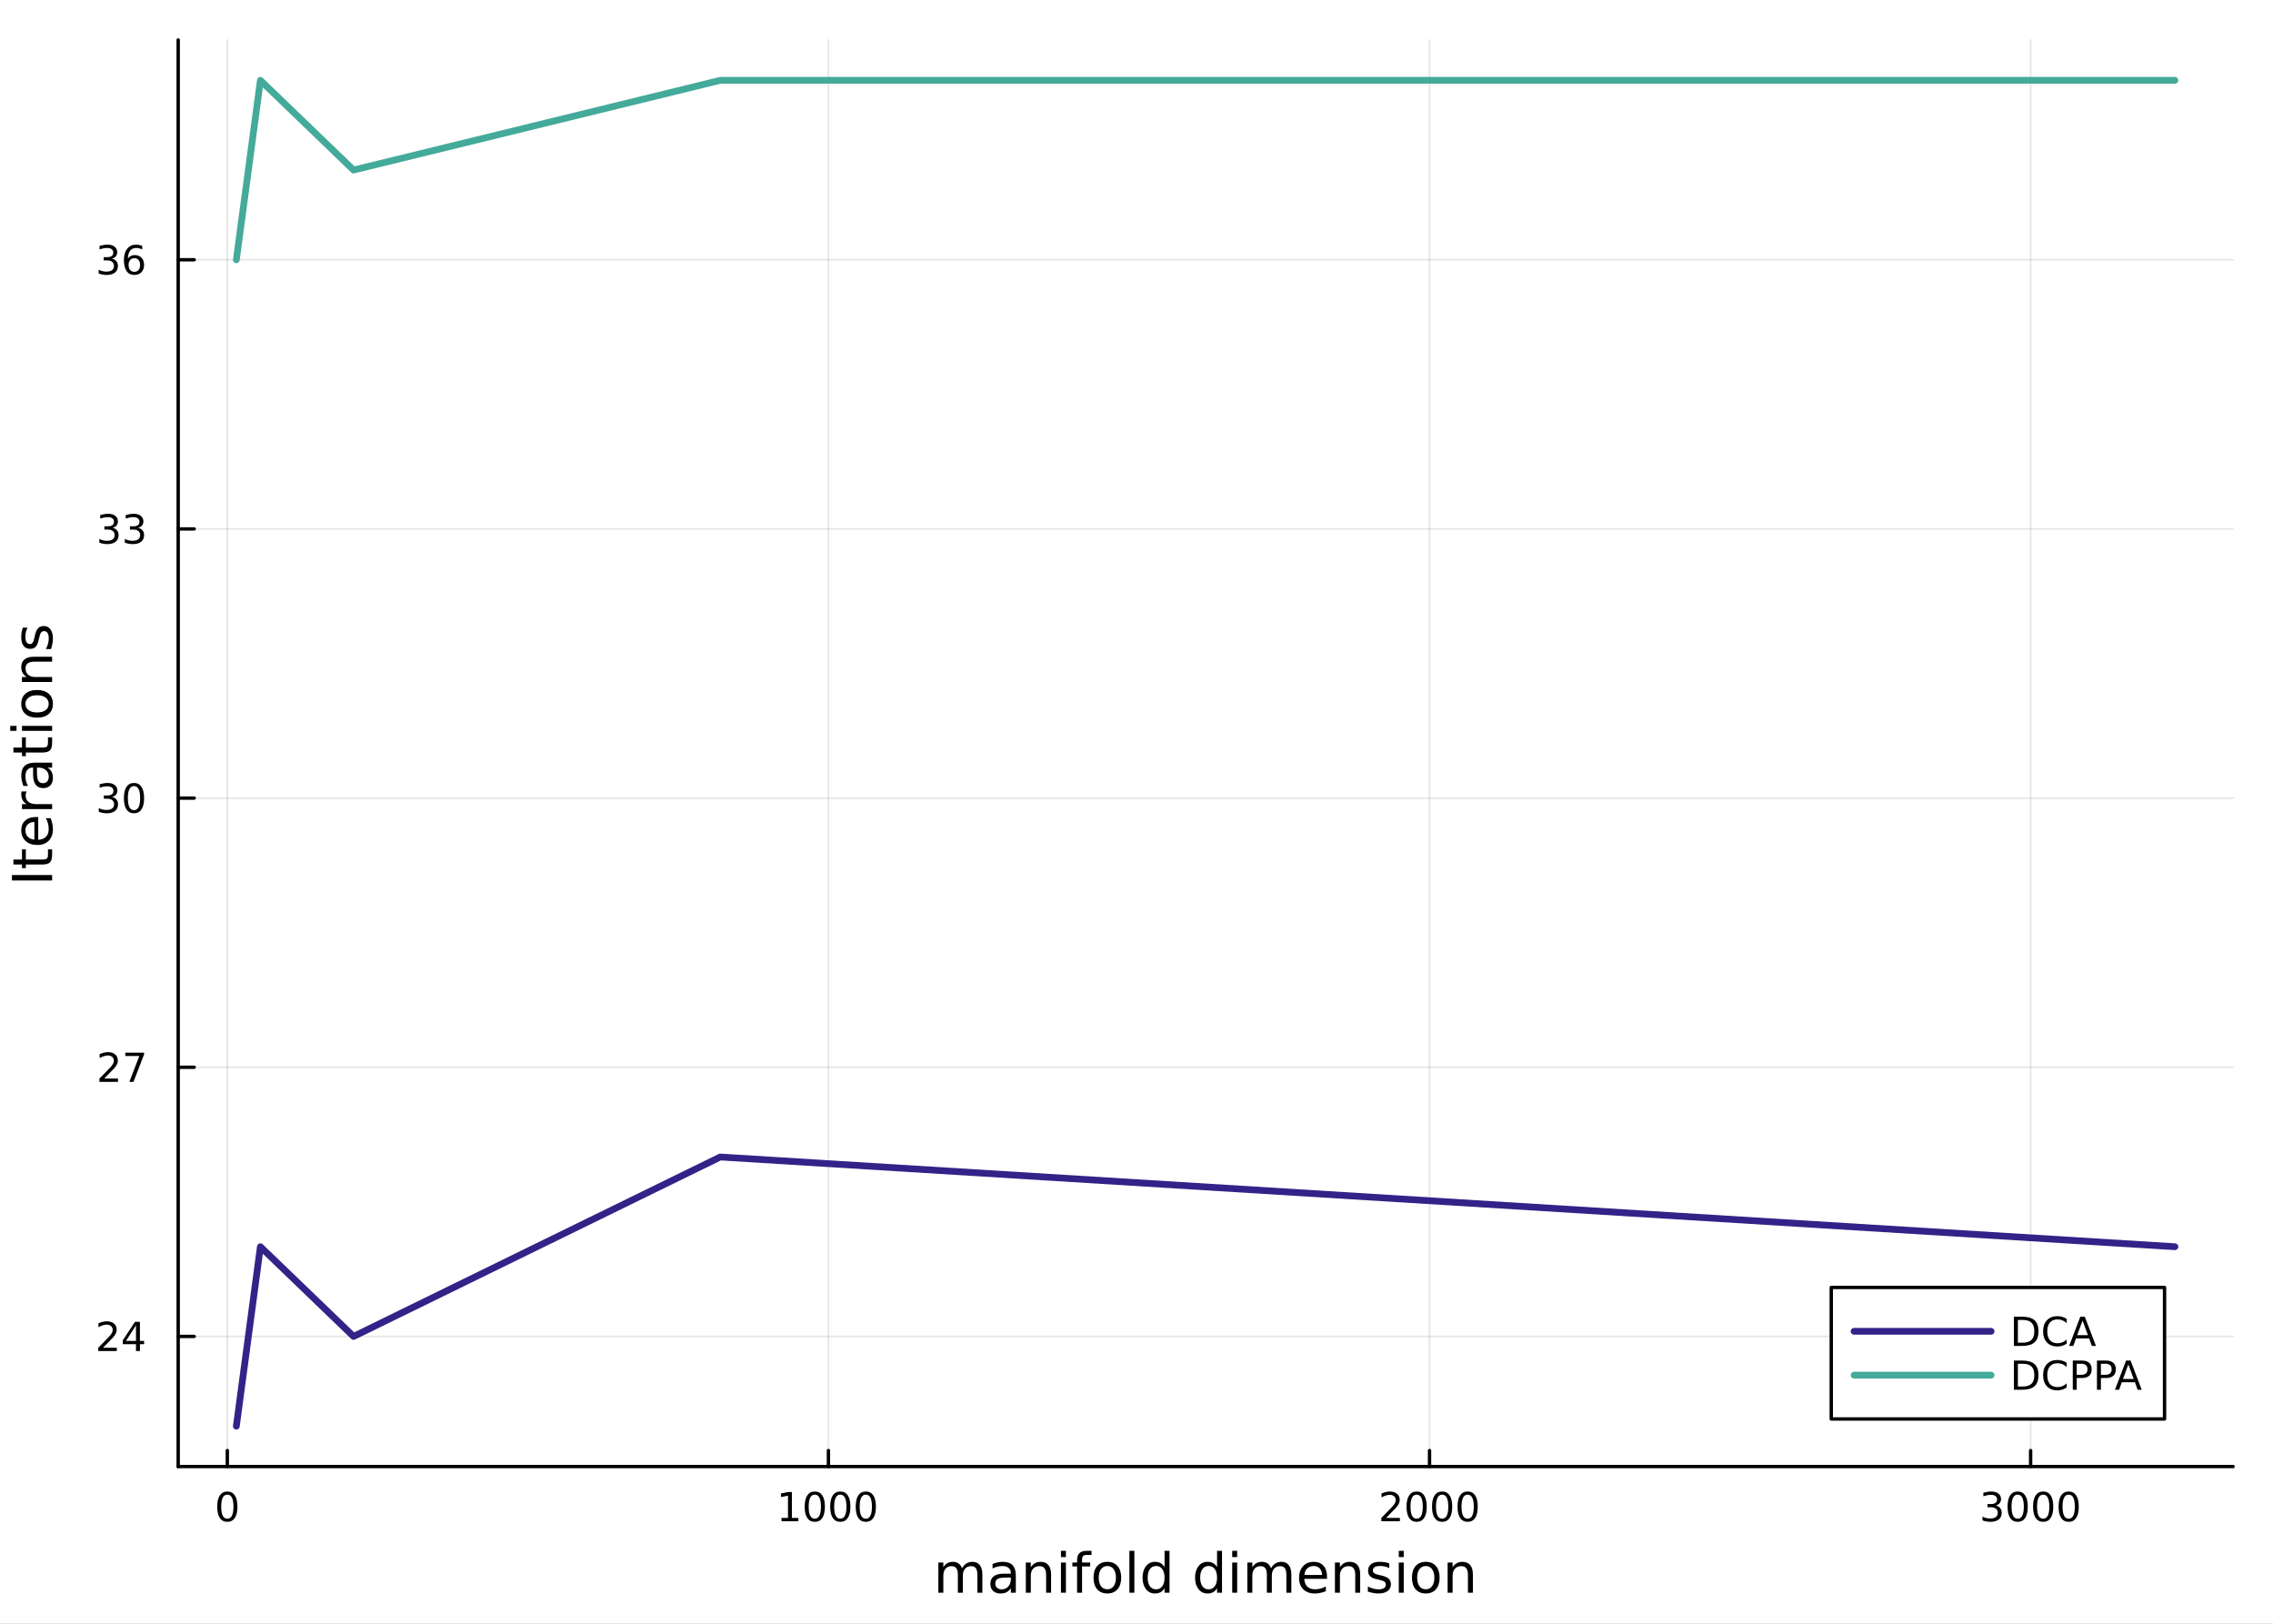 <?xml version="1.0" encoding="utf-8"?>
<svg xmlns="http://www.w3.org/2000/svg" xmlns:xlink="http://www.w3.org/1999/xlink" width="672" height="480" viewBox="0 0 2688 1920">
<rect x="0" y="0" width="2688" height="1920" fill="#808080" stroke="none"/>
<defs>
  <clipPath id="clip060">
    <rect x="0" y="0" width="2688" height="1920"/>
  </clipPath>
</defs>
<path clip-path="url(#clip060)" d="M0 1920 L2688 1920 L2688 0 L0 0  Z" fill="#ffffff" fill-rule="evenodd" fill-opacity="1"/>
<defs>
  <clipPath id="clip061">
    <rect x="537" y="0" width="1883" height="1883"/>
  </clipPath>
</defs>
<path clip-path="url(#clip060)" d="M210.724 1734.12 L2640.76 1734.12 L2640.76 47.244 L210.724 47.244  Z" fill="#ffffff" fill-rule="evenodd" fill-opacity="1"/>
<defs>
  <clipPath id="clip062">
    <rect x="210" y="47" width="2431" height="1688"/>
  </clipPath>
</defs>
<polyline clip-path="url(#clip062)" style="stroke:#000000; stroke-linecap:round; stroke-linejoin:round; stroke-width:2; stroke-opacity:0.1; fill:none" points="268.836,1734.12 268.836,47.244 "/>
<polyline clip-path="url(#clip062)" style="stroke:#000000; stroke-linecap:round; stroke-linejoin:round; stroke-width:2; stroke-opacity:0.1; fill:none" points="979.683,1734.12 979.683,47.244 "/>
<polyline clip-path="url(#clip062)" style="stroke:#000000; stroke-linecap:round; stroke-linejoin:round; stroke-width:2; stroke-opacity:0.1; fill:none" points="1690.53,1734.12 1690.53,47.244 "/>
<polyline clip-path="url(#clip062)" style="stroke:#000000; stroke-linecap:round; stroke-linejoin:round; stroke-width:2; stroke-opacity:0.1; fill:none" points="2401.38,1734.12 2401.38,47.244 "/>
<polyline clip-path="url(#clip060)" style="stroke:#000000; stroke-linecap:round; stroke-linejoin:round; stroke-width:4; stroke-opacity:1; fill:none" points="210.724,1734.12 2640.76,1734.12 "/>
<polyline clip-path="url(#clip060)" style="stroke:#000000; stroke-linecap:round; stroke-linejoin:round; stroke-width:4; stroke-opacity:1; fill:none" points="268.836,1734.12 268.836,1715.22 "/>
<polyline clip-path="url(#clip060)" style="stroke:#000000; stroke-linecap:round; stroke-linejoin:round; stroke-width:4; stroke-opacity:1; fill:none" points="979.683,1734.12 979.683,1715.22 "/>
<polyline clip-path="url(#clip060)" style="stroke:#000000; stroke-linecap:round; stroke-linejoin:round; stroke-width:4; stroke-opacity:1; fill:none" points="1690.53,1734.12 1690.53,1715.22 "/>
<polyline clip-path="url(#clip060)" style="stroke:#000000; stroke-linecap:round; stroke-linejoin:round; stroke-width:4; stroke-opacity:1; fill:none" points="2401.38,1734.12 2401.38,1715.22 "/>
<path clip-path="url(#clip060)" d="M268.836 1767.34 Q265.225 1767.34 263.396 1770.9 Q261.59 1774.45 261.59 1781.58 Q261.59 1788.68 263.396 1792.25 Q265.225 1795.79 268.836 1795.79 Q272.47 1795.79 274.276 1792.25 Q276.104 1788.68 276.104 1781.58 Q276.104 1774.45 274.276 1770.9 Q272.47 1767.34 268.836 1767.34 M268.836 1763.64 Q274.646 1763.64 277.701 1768.24 Q280.78 1772.83 280.78 1781.58 Q280.78 1790.3 277.701 1794.91 Q274.646 1799.49 268.836 1799.49 Q263.026 1799.49 259.947 1794.91 Q256.891 1790.3 256.891 1781.58 Q256.891 1772.83 259.947 1768.24 Q263.026 1763.64 268.836 1763.64 Z" fill="#000000" fill-rule="nonzero" fill-opacity="1" /><path clip-path="url(#clip060)" d="M924.209 1794.89 L931.848 1794.89 L931.848 1768.52 L923.538 1770.19 L923.538 1765.93 L931.801 1764.26 L936.477 1764.26 L936.477 1794.89 L944.116 1794.89 L944.116 1798.82 L924.209 1798.82 L924.209 1794.89 Z" fill="#000000" fill-rule="nonzero" fill-opacity="1" /><path clip-path="url(#clip060)" d="M963.561 1767.34 Q959.949 1767.34 958.121 1770.9 Q956.315 1774.45 956.315 1781.58 Q956.315 1788.68 958.121 1792.25 Q959.949 1795.79 963.561 1795.79 Q967.195 1795.79 969 1792.25 Q970.829 1788.68 970.829 1781.58 Q970.829 1774.45 969 1770.9 Q967.195 1767.34 963.561 1767.34 M963.561 1763.64 Q969.371 1763.64 972.426 1768.24 Q975.505 1772.83 975.505 1781.58 Q975.505 1790.3 972.426 1794.91 Q969.371 1799.49 963.561 1799.49 Q957.75 1799.49 954.672 1794.91 Q951.616 1790.3 951.616 1781.58 Q951.616 1772.83 954.672 1768.24 Q957.75 1763.64 963.561 1763.64 Z" fill="#000000" fill-rule="nonzero" fill-opacity="1" /><path clip-path="url(#clip060)" d="M993.722 1767.34 Q990.111 1767.34 988.283 1770.9 Q986.477 1774.45 986.477 1781.58 Q986.477 1788.68 988.283 1792.25 Q990.111 1795.79 993.722 1795.79 Q997.357 1795.79 999.162 1792.25 Q1000.99 1788.68 1000.99 1781.58 Q1000.99 1774.45 999.162 1770.9 Q997.357 1767.34 993.722 1767.34 M993.722 1763.64 Q999.533 1763.64 1002.59 1768.24 Q1005.67 1772.83 1005.67 1781.58 Q1005.67 1790.3 1002.59 1794.91 Q999.533 1799.49 993.722 1799.49 Q987.912 1799.49 984.834 1794.91 Q981.778 1790.3 981.778 1781.58 Q981.778 1772.83 984.834 1768.24 Q987.912 1763.64 993.722 1763.64 Z" fill="#000000" fill-rule="nonzero" fill-opacity="1" /><path clip-path="url(#clip060)" d="M1023.88 1767.34 Q1020.27 1767.34 1018.44 1770.9 Q1016.64 1774.45 1016.64 1781.58 Q1016.64 1788.68 1018.44 1792.25 Q1020.27 1795.79 1023.88 1795.79 Q1027.52 1795.79 1029.32 1792.25 Q1031.15 1788.68 1031.15 1781.58 Q1031.15 1774.45 1029.32 1770.9 Q1027.52 1767.34 1023.88 1767.34 M1023.88 1763.64 Q1029.69 1763.64 1032.75 1768.24 Q1035.83 1772.83 1035.83 1781.58 Q1035.83 1790.3 1032.75 1794.91 Q1029.69 1799.49 1023.88 1799.49 Q1018.07 1799.49 1015 1794.91 Q1011.94 1790.3 1011.94 1781.58 Q1011.94 1772.83 1015 1768.24 Q1018.07 1763.64 1023.88 1763.64 Z" fill="#000000" fill-rule="nonzero" fill-opacity="1" /><path clip-path="url(#clip060)" d="M1639.14 1794.89 L1655.46 1794.89 L1655.46 1798.82 L1633.52 1798.82 L1633.52 1794.89 Q1636.18 1792.13 1640.76 1787.5 Q1645.37 1782.85 1646.55 1781.51 Q1648.79 1778.98 1649.67 1777.25 Q1650.58 1775.49 1650.58 1773.8 Q1650.58 1771.04 1648.63 1769.31 Q1646.71 1767.57 1643.61 1767.57 Q1641.41 1767.57 1638.96 1768.34 Q1636.53 1769.1 1633.75 1770.65 L1633.75 1765.93 Q1636.57 1764.79 1639.03 1764.21 Q1641.48 1763.64 1643.52 1763.64 Q1648.89 1763.64 1652.08 1766.32 Q1655.28 1769.01 1655.28 1773.5 Q1655.28 1775.63 1654.47 1777.55 Q1653.68 1779.45 1651.57 1782.04 Q1650.99 1782.71 1647.89 1785.93 Q1644.79 1789.12 1639.14 1794.89 Z" fill="#000000" fill-rule="nonzero" fill-opacity="1" /><path clip-path="url(#clip060)" d="M1675.28 1767.34 Q1671.66 1767.34 1669.84 1770.9 Q1668.03 1774.45 1668.03 1781.58 Q1668.03 1788.68 1669.84 1792.25 Q1671.66 1795.79 1675.28 1795.79 Q1678.91 1795.79 1680.72 1792.25 Q1682.54 1788.68 1682.54 1781.58 Q1682.54 1774.45 1680.72 1770.9 Q1678.91 1767.34 1675.28 1767.34 M1675.28 1763.64 Q1681.09 1763.64 1684.14 1768.24 Q1687.22 1772.83 1687.22 1781.58 Q1687.22 1790.3 1684.14 1794.91 Q1681.09 1799.49 1675.28 1799.49 Q1669.47 1799.49 1666.39 1794.91 Q1663.33 1790.3 1663.33 1781.58 Q1663.33 1772.83 1666.39 1768.24 Q1669.47 1763.64 1675.28 1763.64 Z" fill="#000000" fill-rule="nonzero" fill-opacity="1" /><path clip-path="url(#clip060)" d="M1705.44 1767.34 Q1701.83 1767.34 1700 1770.9 Q1698.19 1774.45 1698.19 1781.58 Q1698.19 1788.68 1700 1792.25 Q1701.83 1795.79 1705.44 1795.79 Q1709.07 1795.79 1710.88 1792.25 Q1712.71 1788.68 1712.71 1781.58 Q1712.71 1774.45 1710.88 1770.9 Q1709.07 1767.34 1705.44 1767.34 M1705.44 1763.64 Q1711.25 1763.64 1714.3 1768.24 Q1717.38 1772.83 1717.38 1781.58 Q1717.38 1790.3 1714.3 1794.91 Q1711.25 1799.49 1705.44 1799.49 Q1699.63 1799.49 1696.55 1794.91 Q1693.49 1790.3 1693.49 1781.58 Q1693.49 1772.83 1696.55 1768.24 Q1699.63 1763.64 1705.44 1763.64 Z" fill="#000000" fill-rule="nonzero" fill-opacity="1" /><path clip-path="url(#clip060)" d="M1735.6 1767.34 Q1731.99 1767.34 1730.16 1770.9 Q1728.35 1774.45 1728.35 1781.58 Q1728.35 1788.68 1730.16 1792.25 Q1731.99 1795.79 1735.6 1795.79 Q1739.23 1795.79 1741.04 1792.25 Q1742.87 1788.68 1742.87 1781.58 Q1742.87 1774.45 1741.04 1770.9 Q1739.23 1767.34 1735.6 1767.34 M1735.6 1763.64 Q1741.41 1763.64 1744.47 1768.24 Q1747.54 1772.83 1747.54 1781.58 Q1747.54 1790.3 1744.47 1794.91 Q1741.41 1799.49 1735.6 1799.49 Q1729.79 1799.49 1726.71 1794.91 Q1723.66 1790.3 1723.66 1781.58 Q1723.66 1772.83 1726.71 1768.24 Q1729.79 1763.64 1735.6 1763.64 Z" fill="#000000" fill-rule="nonzero" fill-opacity="1" /><path clip-path="url(#clip060)" d="M2360.06 1780.19 Q2363.42 1780.9 2365.29 1783.17 Q2367.19 1785.44 2367.19 1788.77 Q2367.19 1793.89 2363.67 1796.69 Q2360.15 1799.49 2353.67 1799.49 Q2351.49 1799.49 2349.18 1799.05 Q2346.89 1798.64 2344.43 1797.78 L2344.43 1793.27 Q2346.38 1794.4 2348.69 1794.98 Q2351.01 1795.56 2353.53 1795.56 Q2357.93 1795.56 2360.22 1793.82 Q2362.54 1792.08 2362.54 1788.77 Q2362.54 1785.72 2360.38 1784.01 Q2358.25 1782.27 2354.43 1782.27 L2350.41 1782.27 L2350.41 1778.43 L2354.62 1778.43 Q2358.07 1778.43 2359.9 1777.06 Q2361.73 1775.67 2361.73 1773.08 Q2361.73 1770.42 2359.83 1769.01 Q2357.95 1767.57 2354.43 1767.57 Q2352.51 1767.57 2350.31 1767.99 Q2348.11 1768.4 2345.48 1769.28 L2345.48 1765.12 Q2348.14 1764.38 2350.45 1764.01 Q2352.79 1763.64 2354.85 1763.64 Q2360.17 1763.64 2363.28 1766.07 Q2366.38 1768.47 2366.38 1772.59 Q2366.38 1775.46 2364.73 1777.46 Q2363.09 1779.42 2360.06 1780.19 Z" fill="#000000" fill-rule="nonzero" fill-opacity="1" /><path clip-path="url(#clip060)" d="M2386.05 1767.34 Q2382.44 1767.34 2380.61 1770.9 Q2378.81 1774.45 2378.81 1781.58 Q2378.81 1788.68 2380.61 1792.25 Q2382.44 1795.79 2386.05 1795.79 Q2389.69 1795.79 2391.49 1792.25 Q2393.32 1788.68 2393.32 1781.58 Q2393.32 1774.45 2391.49 1770.9 Q2389.69 1767.34 2386.05 1767.34 M2386.05 1763.64 Q2391.86 1763.64 2394.92 1768.24 Q2398 1772.83 2398 1781.58 Q2398 1790.3 2394.92 1794.91 Q2391.86 1799.49 2386.05 1799.49 Q2380.24 1799.49 2377.17 1794.91 Q2374.11 1790.3 2374.11 1781.58 Q2374.11 1772.83 2377.17 1768.24 Q2380.24 1763.64 2386.05 1763.64 Z" fill="#000000" fill-rule="nonzero" fill-opacity="1" /><path clip-path="url(#clip060)" d="M2416.22 1767.34 Q2412.6 1767.34 2410.78 1770.9 Q2408.97 1774.45 2408.97 1781.58 Q2408.97 1788.68 2410.78 1792.25 Q2412.6 1795.79 2416.22 1795.79 Q2419.85 1795.79 2421.66 1792.25 Q2423.48 1788.68 2423.48 1781.58 Q2423.48 1774.45 2421.66 1770.9 Q2419.85 1767.34 2416.22 1767.34 M2416.22 1763.64 Q2422.03 1763.64 2425.08 1768.24 Q2428.16 1772.83 2428.16 1781.58 Q2428.16 1790.3 2425.08 1794.91 Q2422.03 1799.49 2416.22 1799.49 Q2410.41 1799.49 2407.33 1794.91 Q2404.27 1790.3 2404.27 1781.58 Q2404.27 1772.83 2407.33 1768.24 Q2410.41 1763.64 2416.22 1763.64 Z" fill="#000000" fill-rule="nonzero" fill-opacity="1" /><path clip-path="url(#clip060)" d="M2446.38 1767.34 Q2442.77 1767.34 2440.94 1770.9 Q2439.13 1774.45 2439.13 1781.58 Q2439.13 1788.68 2440.94 1792.25 Q2442.77 1795.79 2446.38 1795.79 Q2450.01 1795.79 2451.82 1792.25 Q2453.65 1788.68 2453.65 1781.58 Q2453.65 1774.45 2451.82 1770.9 Q2450.01 1767.34 2446.38 1767.34 M2446.38 1763.64 Q2452.19 1763.64 2455.24 1768.24 Q2458.32 1772.83 2458.32 1781.58 Q2458.32 1790.3 2455.24 1794.91 Q2452.19 1799.49 2446.38 1799.49 Q2440.57 1799.49 2437.49 1794.91 Q2434.43 1790.3 2434.43 1781.58 Q2434.43 1772.83 2437.49 1768.24 Q2440.57 1763.64 2446.38 1763.64 Z" fill="#000000" fill-rule="nonzero" fill-opacity="1" /><path clip-path="url(#clip060)" d="M1137.66 1854.5 Q1139.86 1850.55 1142.91 1848.67 Q1145.97 1846.79 1150.1 1846.79 Q1155.67 1846.79 1158.7 1850.71 Q1161.72 1854.59 1161.72 1861.78 L1161.72 1883.3 L1155.83 1883.3 L1155.83 1861.98 Q1155.83 1856.85 1154.02 1854.37 Q1152.21 1851.89 1148.48 1851.89 Q1143.93 1851.89 1141.29 1854.91 Q1138.65 1857.93 1138.65 1863.15 L1138.65 1883.3 L1132.76 1883.3 L1132.76 1861.98 Q1132.76 1856.82 1130.94 1854.37 Q1129.13 1851.89 1125.34 1851.89 Q1120.85 1851.89 1118.21 1854.94 Q1115.57 1857.97 1115.57 1863.15 L1115.57 1883.3 L1109.68 1883.3 L1109.68 1847.65 L1115.57 1847.65 L1115.57 1853.19 Q1117.58 1849.91 1120.38 1848.35 Q1123.18 1846.79 1127.03 1846.79 Q1130.91 1846.79 1133.62 1848.77 Q1136.35 1850.74 1137.66 1854.5 Z" fill="#000000" fill-rule="nonzero" fill-opacity="1" /><path clip-path="url(#clip060)" d="M1189.6 1865.38 Q1182.51 1865.38 1179.77 1867 Q1177.03 1868.63 1177.03 1872.54 Q1177.03 1875.66 1179.07 1877.51 Q1181.14 1879.32 1184.67 1879.32 Q1189.54 1879.32 1192.47 1875.88 Q1195.43 1872.42 1195.43 1866.69 L1195.43 1865.38 L1189.6 1865.38 M1201.29 1862.96 L1201.29 1883.3 L1195.43 1883.3 L1195.43 1877.89 Q1193.42 1881.14 1190.43 1882.7 Q1187.44 1884.22 1183.11 1884.22 Q1177.64 1884.22 1174.39 1881.17 Q1171.18 1878.08 1171.18 1872.92 Q1171.18 1866.91 1175.19 1863.85 Q1179.23 1860.8 1187.22 1860.8 L1195.43 1860.8 L1195.43 1860.23 Q1195.43 1856.18 1192.76 1853.99 Q1190.11 1851.76 1185.31 1851.76 Q1182.25 1851.76 1179.36 1852.49 Q1176.46 1853.22 1173.79 1854.69 L1173.79 1849.28 Q1177 1848.03 1180.02 1847.43 Q1183.05 1846.79 1185.91 1846.79 Q1193.65 1846.79 1197.47 1850.8 Q1201.29 1854.81 1201.29 1862.96 Z" fill="#000000" fill-rule="nonzero" fill-opacity="1" /><path clip-path="url(#clip060)" d="M1242.98 1861.78 L1242.98 1883.3 L1237.12 1883.3 L1237.12 1861.98 Q1237.12 1856.92 1235.15 1854.4 Q1233.18 1851.89 1229.23 1851.89 Q1224.49 1851.89 1221.75 1854.91 Q1219.01 1857.93 1219.01 1863.15 L1219.01 1883.3 L1213.13 1883.3 L1213.13 1847.65 L1219.01 1847.65 L1219.01 1853.19 Q1221.11 1849.98 1223.95 1848.39 Q1226.81 1846.79 1230.54 1846.79 Q1236.68 1846.79 1239.83 1850.61 Q1242.98 1854.4 1242.98 1861.78 Z" fill="#000000" fill-rule="nonzero" fill-opacity="1" /><path clip-path="url(#clip060)" d="M1254.66 1847.65 L1260.52 1847.65 L1260.52 1883.3 L1254.66 1883.3 L1254.66 1847.65 M1254.66 1833.78 L1260.52 1833.78 L1260.52 1841.19 L1254.66 1841.19 L1254.66 1833.78 Z" fill="#000000" fill-rule="nonzero" fill-opacity="1" /><path clip-path="url(#clip060)" d="M1290.82 1833.78 L1290.82 1838.65 L1285.22 1838.65 Q1282.07 1838.65 1280.82 1839.92 Q1279.62 1841.19 1279.62 1844.5 L1279.62 1847.65 L1289.26 1847.65 L1289.26 1852.2 L1279.62 1852.2 L1279.62 1883.3 L1273.73 1883.3 L1273.73 1852.2 L1268.13 1852.2 L1268.13 1847.65 L1273.73 1847.65 L1273.73 1845.17 Q1273.73 1839.22 1276.5 1836.51 Q1279.27 1833.78 1285.28 1833.78 L1290.82 1833.78 Z" fill="#000000" fill-rule="nonzero" fill-opacity="1" /><path clip-path="url(#clip060)" d="M1309.53 1851.76 Q1304.82 1851.76 1302.09 1855.45 Q1299.35 1859.11 1299.35 1865.51 Q1299.35 1871.91 1302.05 1875.6 Q1304.79 1879.26 1309.53 1879.26 Q1314.21 1879.26 1316.95 1875.57 Q1319.69 1871.87 1319.69 1865.51 Q1319.69 1859.17 1316.95 1855.48 Q1314.21 1851.76 1309.53 1851.76 M1309.53 1846.79 Q1317.17 1846.79 1321.53 1851.76 Q1325.89 1856.72 1325.89 1865.51 Q1325.89 1874.26 1321.53 1879.26 Q1317.17 1884.22 1309.53 1884.22 Q1301.86 1884.22 1297.5 1879.26 Q1293.17 1874.26 1293.17 1865.51 Q1293.17 1856.72 1297.5 1851.76 Q1301.86 1846.79 1309.53 1846.79 Z" fill="#000000" fill-rule="nonzero" fill-opacity="1" /><path clip-path="url(#clip060)" d="M1335.6 1833.78 L1341.46 1833.78 L1341.46 1883.3 L1335.6 1883.3 L1335.6 1833.78 Z" fill="#000000" fill-rule="nonzero" fill-opacity="1" /><path clip-path="url(#clip060)" d="M1377.17 1853.06 L1377.17 1833.78 L1383.03 1833.78 L1383.03 1883.3 L1377.17 1883.3 L1377.17 1877.95 Q1375.32 1881.14 1372.49 1882.7 Q1369.69 1884.22 1365.74 1884.22 Q1359.28 1884.22 1355.21 1879.07 Q1351.17 1873.91 1351.17 1865.51 Q1351.17 1857.11 1355.21 1851.95 Q1359.28 1846.79 1365.74 1846.79 Q1369.69 1846.79 1372.49 1848.35 Q1375.32 1849.88 1377.17 1853.06 M1357.21 1865.51 Q1357.21 1871.97 1359.85 1875.66 Q1362.53 1879.32 1367.18 1879.32 Q1371.82 1879.32 1374.5 1875.66 Q1377.17 1871.97 1377.17 1865.51 Q1377.17 1859.05 1374.5 1855.39 Q1371.82 1851.7 1367.18 1851.7 Q1362.53 1851.7 1359.85 1855.39 Q1357.21 1859.05 1357.21 1865.51 Z" fill="#000000" fill-rule="nonzero" fill-opacity="1" /><path clip-path="url(#clip060)" d="M1439.27 1853.06 L1439.27 1833.78 L1445.12 1833.78 L1445.12 1883.3 L1439.27 1883.3 L1439.27 1877.95 Q1437.42 1881.14 1434.59 1882.7 Q1431.79 1884.22 1427.84 1884.22 Q1421.38 1884.22 1417.31 1879.07 Q1413.26 1873.91 1413.26 1865.51 Q1413.26 1857.11 1417.31 1851.95 Q1421.38 1846.79 1427.84 1846.79 Q1431.79 1846.79 1434.59 1848.35 Q1437.42 1849.88 1439.27 1853.06 M1419.31 1865.51 Q1419.31 1871.97 1421.95 1875.66 Q1424.63 1879.32 1429.27 1879.32 Q1433.92 1879.32 1436.59 1875.66 Q1439.27 1871.97 1439.27 1865.51 Q1439.27 1859.05 1436.59 1855.39 Q1433.92 1851.7 1429.27 1851.7 Q1424.63 1851.7 1421.95 1855.39 Q1419.31 1859.05 1419.31 1865.51 Z" fill="#000000" fill-rule="nonzero" fill-opacity="1" /><path clip-path="url(#clip060)" d="M1457.19 1847.65 L1463.04 1847.65 L1463.04 1883.3 L1457.19 1883.3 L1457.19 1847.65 M1457.19 1833.78 L1463.04 1833.78 L1463.04 1841.19 L1457.19 1841.19 L1457.19 1833.78 Z" fill="#000000" fill-rule="nonzero" fill-opacity="1" /><path clip-path="url(#clip060)" d="M1503.05 1854.5 Q1505.25 1850.55 1508.3 1848.67 Q1511.36 1846.79 1515.5 1846.79 Q1521.07 1846.79 1524.09 1850.71 Q1527.11 1854.59 1527.11 1861.78 L1527.11 1883.3 L1521.23 1883.3 L1521.23 1861.98 Q1521.23 1856.85 1519.41 1854.37 Q1517.6 1851.89 1513.87 1851.89 Q1509.32 1851.89 1506.68 1854.91 Q1504.04 1857.93 1504.04 1863.15 L1504.04 1883.3 L1498.15 1883.3 L1498.15 1861.98 Q1498.15 1856.82 1496.34 1854.37 Q1494.52 1851.89 1490.73 1851.89 Q1486.25 1851.89 1483.6 1854.94 Q1480.96 1857.97 1480.96 1863.15 L1480.96 1883.3 L1475.07 1883.3 L1475.07 1847.65 L1480.96 1847.65 L1480.96 1853.19 Q1482.97 1849.91 1485.77 1848.35 Q1488.57 1846.79 1492.42 1846.79 Q1496.3 1846.79 1499.01 1848.77 Q1501.75 1850.74 1503.05 1854.5 Z" fill="#000000" fill-rule="nonzero" fill-opacity="1" /><path clip-path="url(#clip060)" d="M1569.29 1864.01 L1569.29 1866.88 L1542.36 1866.88 Q1542.74 1872.92 1545.99 1876.11 Q1549.27 1879.26 1555.09 1879.26 Q1558.46 1879.26 1561.62 1878.43 Q1564.8 1877.6 1567.92 1875.95 L1567.92 1881.49 Q1564.77 1882.82 1561.46 1883.52 Q1558.15 1884.22 1554.74 1884.22 Q1546.21 1884.22 1541.21 1879.26 Q1536.25 1874.29 1536.25 1865.83 Q1536.25 1857.07 1540.96 1851.95 Q1545.7 1846.79 1553.72 1846.79 Q1560.92 1846.79 1565.09 1851.44 Q1569.29 1856.06 1569.29 1864.01 M1563.43 1862.29 Q1563.37 1857.49 1560.72 1854.62 Q1558.11 1851.76 1553.79 1851.76 Q1548.88 1851.76 1545.92 1854.53 Q1543 1857.3 1542.55 1862.33 L1563.43 1862.29 Z" fill="#000000" fill-rule="nonzero" fill-opacity="1" /><path clip-path="url(#clip060)" d="M1608.53 1861.78 L1608.53 1883.3 L1602.67 1883.3 L1602.67 1861.98 Q1602.67 1856.92 1600.7 1854.4 Q1598.73 1851.89 1594.78 1851.89 Q1590.04 1851.89 1587.3 1854.91 Q1584.56 1857.93 1584.56 1863.15 L1584.56 1883.3 L1578.68 1883.3 L1578.68 1847.65 L1584.56 1847.65 L1584.56 1853.19 Q1586.67 1849.98 1589.5 1848.39 Q1592.36 1846.79 1596.09 1846.79 Q1602.23 1846.79 1605.38 1850.61 Q1608.53 1854.4 1608.53 1861.78 Z" fill="#000000" fill-rule="nonzero" fill-opacity="1" /><path clip-path="url(#clip060)" d="M1642.94 1848.7 L1642.94 1854.24 Q1640.46 1852.97 1637.78 1852.33 Q1635.11 1851.7 1632.24 1851.7 Q1627.88 1851.7 1625.69 1853.03 Q1623.52 1854.37 1623.52 1857.04 Q1623.52 1859.08 1625.08 1860.26 Q1626.64 1861.4 1631.35 1862.45 L1633.36 1862.9 Q1639.6 1864.24 1642.21 1866.69 Q1644.85 1869.11 1644.85 1873.47 Q1644.85 1878.43 1640.9 1881.33 Q1636.99 1884.22 1630.11 1884.22 Q1627.25 1884.22 1624.13 1883.65 Q1621.04 1883.11 1617.6 1882 L1617.6 1875.95 Q1620.85 1877.64 1624 1878.49 Q1627.15 1879.32 1630.24 1879.32 Q1634.38 1879.32 1636.6 1877.92 Q1638.83 1876.49 1638.83 1873.91 Q1638.83 1871.52 1637.21 1870.25 Q1635.62 1868.98 1630.17 1867.8 L1628.14 1867.32 Q1622.69 1866.18 1620.28 1863.82 Q1617.86 1861.43 1617.86 1857.3 Q1617.86 1852.27 1621.42 1849.53 Q1624.99 1846.79 1631.54 1846.79 Q1634.79 1846.79 1637.65 1847.27 Q1640.52 1847.75 1642.94 1848.7 Z" fill="#000000" fill-rule="nonzero" fill-opacity="1" /><path clip-path="url(#clip060)" d="M1654.17 1847.65 L1660.03 1847.65 L1660.03 1883.3 L1654.17 1883.3 L1654.17 1847.65 M1654.17 1833.78 L1660.03 1833.78 L1660.03 1841.19 L1654.17 1841.19 L1654.17 1833.78 Z" fill="#000000" fill-rule="nonzero" fill-opacity="1" /><path clip-path="url(#clip060)" d="M1686.1 1851.76 Q1681.39 1851.76 1678.65 1855.45 Q1675.91 1859.11 1675.91 1865.51 Q1675.91 1871.91 1678.62 1875.6 Q1681.35 1879.26 1686.1 1879.26 Q1690.78 1879.26 1693.51 1875.57 Q1696.25 1871.87 1696.25 1865.51 Q1696.25 1859.17 1693.51 1855.48 Q1690.78 1851.76 1686.1 1851.76 M1686.1 1846.79 Q1693.74 1846.79 1698.1 1851.76 Q1702.46 1856.72 1702.46 1865.51 Q1702.46 1874.26 1698.1 1879.26 Q1693.74 1884.22 1686.1 1884.22 Q1678.43 1884.22 1674.07 1879.26 Q1669.74 1874.26 1669.74 1865.51 Q1669.74 1856.72 1674.07 1851.76 Q1678.43 1846.79 1686.1 1846.79 Z" fill="#000000" fill-rule="nonzero" fill-opacity="1" /><path clip-path="url(#clip060)" d="M1741.8 1861.78 L1741.8 1883.3 L1735.94 1883.3 L1735.94 1861.98 Q1735.94 1856.92 1733.97 1854.4 Q1731.99 1851.89 1728.05 1851.89 Q1723.3 1851.89 1720.57 1854.91 Q1717.83 1857.93 1717.83 1863.15 L1717.83 1883.3 L1711.94 1883.3 L1711.94 1847.65 L1717.83 1847.65 L1717.83 1853.19 Q1719.93 1849.98 1722.76 1848.39 Q1725.63 1846.79 1729.35 1846.79 Q1735.5 1846.79 1738.65 1850.61 Q1741.8 1854.4 1741.8 1861.78 Z" fill="#000000" fill-rule="nonzero" fill-opacity="1" /><polyline clip-path="url(#clip062)" style="stroke:#000000; stroke-linecap:round; stroke-linejoin:round; stroke-width:2; stroke-opacity:0.1; fill:none" points="210.724,1580.28 2640.76,1580.28 "/>
<polyline clip-path="url(#clip062)" style="stroke:#000000; stroke-linecap:round; stroke-linejoin:round; stroke-width:2; stroke-opacity:0.1; fill:none" points="210.724,1262 2640.76,1262 "/>
<polyline clip-path="url(#clip062)" style="stroke:#000000; stroke-linecap:round; stroke-linejoin:round; stroke-width:2; stroke-opacity:0.1; fill:none" points="210.724,943.727 2640.76,943.727 "/>
<polyline clip-path="url(#clip062)" style="stroke:#000000; stroke-linecap:round; stroke-linejoin:round; stroke-width:2; stroke-opacity:0.1; fill:none" points="210.724,625.449 2640.76,625.449 "/>
<polyline clip-path="url(#clip062)" style="stroke:#000000; stroke-linecap:round; stroke-linejoin:round; stroke-width:2; stroke-opacity:0.1; fill:none" points="210.724,307.171 2640.76,307.171 "/>
<polyline clip-path="url(#clip060)" style="stroke:#000000; stroke-linecap:round; stroke-linejoin:round; stroke-width:4; stroke-opacity:1; fill:none" points="210.724,1734.12 210.724,47.244 "/>
<polyline clip-path="url(#clip060)" style="stroke:#000000; stroke-linecap:round; stroke-linejoin:round; stroke-width:4; stroke-opacity:1; fill:none" points="210.724,1580.28 229.622,1580.28 "/>
<polyline clip-path="url(#clip060)" style="stroke:#000000; stroke-linecap:round; stroke-linejoin:round; stroke-width:4; stroke-opacity:1; fill:none" points="210.724,1262 229.622,1262 "/>
<polyline clip-path="url(#clip060)" style="stroke:#000000; stroke-linecap:round; stroke-linejoin:round; stroke-width:4; stroke-opacity:1; fill:none" points="210.724,943.727 229.622,943.727 "/>
<polyline clip-path="url(#clip060)" style="stroke:#000000; stroke-linecap:round; stroke-linejoin:round; stroke-width:4; stroke-opacity:1; fill:none" points="210.724,625.449 229.622,625.449 "/>
<polyline clip-path="url(#clip060)" style="stroke:#000000; stroke-linecap:round; stroke-linejoin:round; stroke-width:4; stroke-opacity:1; fill:none" points="210.724,307.171 229.622,307.171 "/>
<path clip-path="url(#clip060)" d="M121.839 1593.63 L138.159 1593.63 L138.159 1597.56 L116.214 1597.56 L116.214 1593.63 Q118.876 1590.87 123.46 1586.24 Q128.066 1581.59 129.247 1580.25 Q131.492 1577.72 132.372 1575.99 Q133.275 1574.23 133.275 1572.54 Q133.275 1569.79 131.33 1568.05 Q129.409 1566.31 126.307 1566.31 Q124.108 1566.31 121.654 1567.08 Q119.224 1567.84 116.446 1569.39 L116.446 1564.67 Q119.27 1563.54 121.724 1562.96 Q124.177 1562.38 126.214 1562.38 Q131.585 1562.38 134.779 1565.06 Q137.974 1567.75 137.974 1572.24 Q137.974 1574.37 137.163 1576.29 Q136.376 1578.19 134.27 1580.78 Q133.691 1581.45 130.589 1584.67 Q127.488 1587.86 121.839 1593.63 Z" fill="#000000" fill-rule="nonzero" fill-opacity="1" /><path clip-path="url(#clip060)" d="M160.821 1567.08 L149.015 1585.53 L160.821 1585.53 L160.821 1567.08 M159.594 1563 L165.473 1563 L165.473 1585.53 L170.404 1585.53 L170.404 1589.41 L165.473 1589.41 L165.473 1597.56 L160.821 1597.56 L160.821 1589.41 L145.219 1589.41 L145.219 1584.9 L159.594 1563 Z" fill="#000000" fill-rule="nonzero" fill-opacity="1" /><path clip-path="url(#clip060)" d="M123.228 1275.35 L139.548 1275.35 L139.548 1279.28 L117.603 1279.28 L117.603 1275.35 Q120.265 1272.59 124.849 1267.97 Q129.455 1263.31 130.636 1261.97 Q132.881 1259.45 133.761 1257.71 Q134.663 1255.95 134.663 1254.26 Q134.663 1251.51 132.719 1249.77 Q130.798 1248.03 127.696 1248.03 Q125.497 1248.03 123.043 1248.8 Q120.613 1249.56 117.835 1251.11 L117.835 1246.39 Q120.659 1245.26 123.113 1244.68 Q125.566 1244.1 127.603 1244.1 Q132.974 1244.1 136.168 1246.78 Q139.362 1249.47 139.362 1253.96 Q139.362 1256.09 138.552 1258.01 Q137.765 1259.91 135.659 1262.5 Q135.08 1263.17 131.978 1266.39 Q128.876 1269.59 123.228 1275.35 Z" fill="#000000" fill-rule="nonzero" fill-opacity="1" /><path clip-path="url(#clip060)" d="M148.182 1244.72 L170.404 1244.72 L170.404 1246.72 L157.858 1279.28 L152.974 1279.28 L164.779 1248.66 L148.182 1248.66 L148.182 1244.72 Z" fill="#000000" fill-rule="nonzero" fill-opacity="1" /><path clip-path="url(#clip060)" d="M132.464 942.373 Q135.821 943.09 137.696 945.359 Q139.594 947.627 139.594 950.961 Q139.594 956.076 136.075 958.877 Q132.557 961.678 126.076 961.678 Q123.9 961.678 121.585 961.238 Q119.293 960.822 116.839 959.965 L116.839 955.451 Q118.784 956.586 121.099 957.164 Q123.413 957.743 125.937 957.743 Q130.335 957.743 132.626 956.007 Q134.941 954.271 134.941 950.961 Q134.941 947.905 132.788 946.192 Q130.659 944.456 126.839 944.456 L122.812 944.456 L122.812 940.613 L127.025 940.613 Q130.474 940.613 132.302 939.248 Q134.131 937.859 134.131 935.266 Q134.131 932.604 132.233 931.192 Q130.358 929.757 126.839 929.757 Q124.918 929.757 122.719 930.174 Q120.52 930.59 117.881 931.47 L117.881 927.303 Q120.543 926.563 122.858 926.192 Q125.196 925.822 127.256 925.822 Q132.58 925.822 135.682 928.252 Q138.784 930.66 138.784 934.78 Q138.784 937.651 137.14 939.641 Q135.497 941.609 132.464 942.373 Z" fill="#000000" fill-rule="nonzero" fill-opacity="1" /><path clip-path="url(#clip060)" d="M158.46 929.526 Q154.848 929.526 153.02 933.09 Q151.214 936.632 151.214 943.762 Q151.214 950.868 153.02 954.433 Q154.848 957.974 158.46 957.974 Q162.094 957.974 163.899 954.433 Q165.728 950.868 165.728 943.762 Q165.728 936.632 163.899 933.09 Q162.094 929.526 158.46 929.526 M158.46 925.822 Q164.27 925.822 167.325 930.428 Q170.404 935.012 170.404 943.762 Q170.404 952.488 167.325 957.095 Q164.27 961.678 158.46 961.678 Q152.649 961.678 149.571 957.095 Q146.515 952.488 146.515 943.762 Q146.515 935.012 149.571 930.428 Q152.649 925.822 158.46 925.822 Z" fill="#000000" fill-rule="nonzero" fill-opacity="1" /><path clip-path="url(#clip060)" d="M133.113 624.095 Q136.469 624.812 138.344 627.081 Q140.242 629.349 140.242 632.683 Q140.242 637.798 136.724 640.599 Q133.205 643.4 126.724 643.4 Q124.548 643.4 122.233 642.96 Q119.941 642.544 117.488 641.687 L117.488 637.173 Q119.432 638.308 121.747 638.886 Q124.062 639.465 126.585 639.465 Q130.983 639.465 133.275 637.729 Q135.589 635.993 135.589 632.683 Q135.589 629.627 133.437 627.914 Q131.307 626.178 127.488 626.178 L123.46 626.178 L123.46 622.336 L127.673 622.336 Q131.122 622.336 132.95 620.97 Q134.779 619.581 134.779 616.988 Q134.779 614.326 132.881 612.914 Q131.006 611.479 127.488 611.479 Q125.566 611.479 123.367 611.896 Q121.168 612.312 118.529 613.192 L118.529 609.025 Q121.191 608.285 123.506 607.914 Q125.844 607.544 127.904 607.544 Q133.228 607.544 136.33 609.974 Q139.432 612.382 139.432 616.502 Q139.432 619.373 137.788 621.363 Q136.145 623.331 133.113 624.095 Z" fill="#000000" fill-rule="nonzero" fill-opacity="1" /><path clip-path="url(#clip060)" d="M163.274 624.095 Q166.631 624.812 168.506 627.081 Q170.404 629.349 170.404 632.683 Q170.404 637.798 166.885 640.599 Q163.367 643.4 156.886 643.4 Q154.71 643.4 152.395 642.96 Q150.103 642.544 147.649 641.687 L147.649 637.173 Q149.594 638.308 151.909 638.886 Q154.223 639.465 156.747 639.465 Q161.145 639.465 163.436 637.729 Q165.751 635.993 165.751 632.683 Q165.751 629.627 163.598 627.914 Q161.469 626.178 157.649 626.178 L153.622 626.178 L153.622 622.336 L157.835 622.336 Q161.284 622.336 163.112 620.97 Q164.941 619.581 164.941 616.988 Q164.941 614.326 163.043 612.914 Q161.168 611.479 157.649 611.479 Q155.728 611.479 153.529 611.896 Q151.33 612.312 148.691 613.192 L148.691 609.025 Q151.353 608.285 153.668 607.914 Q156.006 607.544 158.066 607.544 Q163.39 607.544 166.492 609.974 Q169.594 612.382 169.594 616.502 Q169.594 619.373 167.95 621.363 Q166.307 623.331 163.274 624.095 Z" fill="#000000" fill-rule="nonzero" fill-opacity="1" /><path clip-path="url(#clip060)" d="M132.302 305.817 Q135.659 306.534 137.534 308.803 Q139.432 311.071 139.432 314.405 Q139.432 319.521 135.913 322.321 Q132.395 325.122 125.913 325.122 Q123.738 325.122 121.423 324.683 Q119.131 324.266 116.677 323.409 L116.677 318.896 Q118.622 320.03 120.937 320.608 Q123.251 321.187 125.775 321.187 Q130.173 321.187 132.464 319.451 Q134.779 317.715 134.779 314.405 Q134.779 311.349 132.626 309.636 Q130.497 307.9 126.677 307.9 L122.65 307.9 L122.65 304.058 L126.863 304.058 Q130.312 304.058 132.14 302.692 Q133.969 301.303 133.969 298.71 Q133.969 296.048 132.071 294.636 Q130.196 293.201 126.677 293.201 Q124.756 293.201 122.557 293.618 Q120.358 294.035 117.719 294.914 L117.719 290.748 Q120.381 290.007 122.696 289.636 Q125.034 289.266 127.094 289.266 Q132.418 289.266 135.52 291.697 Q138.622 294.104 138.622 298.224 Q138.622 301.095 136.978 303.085 Q135.335 305.053 132.302 305.817 Z" fill="#000000" fill-rule="nonzero" fill-opacity="1" /><path clip-path="url(#clip060)" d="M158.876 305.308 Q155.728 305.308 153.876 307.46 Q152.048 309.613 152.048 313.363 Q152.048 317.09 153.876 319.266 Q155.728 321.419 158.876 321.419 Q162.024 321.419 163.853 319.266 Q165.705 317.09 165.705 313.363 Q165.705 309.613 163.853 307.46 Q162.024 305.308 158.876 305.308 M168.159 290.655 L168.159 294.914 Q166.399 294.081 164.594 293.641 Q162.811 293.201 161.052 293.201 Q156.423 293.201 153.969 296.326 Q151.538 299.451 151.191 305.771 Q152.557 303.757 154.617 302.692 Q156.677 301.604 159.154 301.604 Q164.362 301.604 167.372 304.775 Q170.404 307.923 170.404 313.363 Q170.404 318.687 167.256 321.905 Q164.108 325.122 158.876 325.122 Q152.881 325.122 149.71 320.539 Q146.538 315.933 146.538 307.206 Q146.538 299.011 150.427 294.15 Q154.316 289.266 160.867 289.266 Q162.626 289.266 164.409 289.613 Q166.214 289.96 168.159 290.655 Z" fill="#000000" fill-rule="nonzero" fill-opacity="1" /><path clip-path="url(#clip060)" d="M14.118 1041.12 L14.118 1034.69 L61.638 1034.69 L61.638 1041.12 L14.118 1041.12 Z" fill="#000000" fill-rule="nonzero" fill-opacity="1" /><path clip-path="url(#clip060)" d="M15.869 1016.36 L25.991 1016.36 L25.991 1004.29 L30.542 1004.29 L30.542 1016.36 L49.894 1016.36 Q54.254 1016.36 55.495 1015.18 Q56.737 1013.97 56.737 1010.31 L56.737 1004.29 L61.638 1004.29 L61.638 1010.31 Q61.638 1017.09 59.124 1019.67 Q56.578 1022.24 49.894 1022.24 L30.542 1022.24 L30.542 1026.54 L25.991 1026.54 L25.991 1022.24 L15.869 1022.24 L15.869 1016.36 Z" fill="#000000" fill-rule="nonzero" fill-opacity="1" /><path clip-path="url(#clip060)" d="M42.35 966.098 L45.215 966.098 L45.215 993.025 Q51.262 992.643 54.445 989.397 Q57.596 986.118 57.596 980.294 Q57.596 976.92 56.769 973.769 Q55.941 970.586 54.286 967.467 L59.824 967.467 Q61.161 970.618 61.861 973.928 Q62.562 977.238 62.562 980.644 Q62.562 989.174 57.596 994.171 Q52.631 999.136 44.165 999.136 Q35.412 999.136 30.287 994.426 Q25.131 989.683 25.131 981.662 Q25.131 974.469 29.778 970.3 Q34.393 966.098 42.35 966.098 M40.632 971.955 Q35.825 972.018 32.961 974.66 Q30.096 977.27 30.096 981.599 Q30.096 986.5 32.865 989.46 Q35.635 992.389 40.663 992.834 L40.632 971.955 Z" fill="#000000" fill-rule="nonzero" fill-opacity="1" /><path clip-path="url(#clip060)" d="M31.465 935.829 Q30.892 936.816 30.637 937.994 Q30.351 939.139 30.351 940.54 Q30.351 945.505 33.597 948.179 Q36.812 950.821 42.86 950.821 L61.638 950.821 L61.638 956.709 L25.991 956.709 L25.991 950.821 L31.529 950.821 Q28.282 948.974 26.723 946.014 Q25.131 943.054 25.131 938.821 Q25.131 938.216 25.227 937.484 Q25.29 936.752 25.449 935.861 L31.465 935.829 Z" fill="#000000" fill-rule="nonzero" fill-opacity="1" /><path clip-path="url(#clip060)" d="M43.719 913.486 Q43.719 920.583 45.342 923.321 Q46.965 926.058 50.88 926.058 Q54 926.058 55.846 924.021 Q57.66 921.952 57.66 918.419 Q57.66 913.549 54.222 910.621 Q50.753 907.661 45.024 907.661 L43.719 907.661 L43.719 913.486 M41.3 901.805 L61.638 901.805 L61.638 907.661 L56.228 907.661 Q59.474 909.666 61.034 912.658 Q62.562 915.65 62.562 919.979 Q62.562 925.453 59.506 928.7 Q56.419 931.914 51.262 931.914 Q45.247 931.914 42.191 927.904 Q39.136 923.862 39.136 915.873 L39.136 907.661 L38.563 907.661 Q34.52 907.661 32.324 910.335 Q30.096 912.976 30.096 917.783 Q30.096 920.838 30.828 923.734 Q31.561 926.631 33.025 929.304 L27.614 929.304 Q26.372 926.09 25.768 923.066 Q25.131 920.042 25.131 917.178 Q25.131 909.443 29.142 905.624 Q33.152 901.805 41.3 901.805 Z" fill="#000000" fill-rule="nonzero" fill-opacity="1" /><path clip-path="url(#clip060)" d="M15.869 883.949 L25.991 883.949 L25.991 871.886 L30.542 871.886 L30.542 883.949 L49.894 883.949 Q54.254 883.949 55.495 882.771 Q56.737 881.562 56.737 877.901 L56.737 871.886 L61.638 871.886 L61.638 877.901 Q61.638 884.681 59.124 887.259 Q56.578 889.837 49.894 889.837 L30.542 889.837 L30.542 894.134 L25.991 894.134 L25.991 889.837 L15.869 889.837 L15.869 883.949 Z" fill="#000000" fill-rule="nonzero" fill-opacity="1" /><path clip-path="url(#clip060)" d="M25.991 864.183 L25.991 858.327 L61.638 858.327 L61.638 864.183 L25.991 864.183 M12.113 864.183 L12.113 858.327 L19.529 858.327 L19.529 864.183 L12.113 864.183 Z" fill="#000000" fill-rule="nonzero" fill-opacity="1" /><path clip-path="url(#clip060)" d="M30.096 832.259 Q30.096 836.97 33.788 839.707 Q37.449 842.444 43.846 842.444 Q50.244 842.444 53.936 839.739 Q57.596 837.002 57.596 832.259 Q57.596 827.58 53.904 824.843 Q50.212 822.106 43.846 822.106 Q37.512 822.106 33.82 824.843 Q30.096 827.58 30.096 832.259 M25.131 832.259 Q25.131 824.62 30.096 820.26 Q35.062 815.899 43.846 815.899 Q52.599 815.899 57.596 820.26 Q62.562 824.62 62.562 832.259 Q62.562 839.93 57.596 844.29 Q52.599 848.619 43.846 848.619 Q35.062 848.619 30.096 844.29 Q25.131 839.93 25.131 832.259 Z" fill="#000000" fill-rule="nonzero" fill-opacity="1" /><path clip-path="url(#clip060)" d="M40.122 776.559 L61.638 776.559 L61.638 782.416 L40.313 782.416 Q35.253 782.416 32.738 784.389 Q30.224 786.363 30.224 790.309 Q30.224 795.052 33.247 797.789 Q36.271 800.526 41.491 800.526 L61.638 800.526 L61.638 806.414 L25.991 806.414 L25.991 800.526 L31.529 800.526 Q28.314 798.426 26.723 795.593 Q25.131 792.728 25.131 789.004 Q25.131 782.861 28.951 779.71 Q32.738 776.559 40.122 776.559 Z" fill="#000000" fill-rule="nonzero" fill-opacity="1" /><path clip-path="url(#clip060)" d="M27.041 742.153 L32.579 742.153 Q31.306 744.635 30.669 747.309 Q30.033 749.983 30.033 752.847 Q30.033 757.208 31.369 759.404 Q32.706 761.568 35.38 761.568 Q37.417 761.568 38.595 760.008 Q39.74 758.449 40.791 753.738 L41.236 751.733 Q42.573 745.495 45.024 742.885 Q47.443 740.243 51.803 740.243 Q56.769 740.243 59.665 744.19 Q62.562 748.105 62.562 754.98 Q62.562 757.844 61.989 760.963 Q61.447 764.051 60.334 767.488 L54.286 767.488 Q55.973 764.242 56.832 761.091 Q57.66 757.94 57.66 754.852 Q57.66 750.715 56.259 748.487 Q54.827 746.259 52.249 746.259 Q49.862 746.259 48.589 747.882 Q47.316 749.473 46.138 754.916 L45.66 756.953 Q44.515 762.396 42.159 764.815 Q39.772 767.234 35.635 767.234 Q30.606 767.234 27.868 763.669 Q25.131 760.104 25.131 753.547 Q25.131 750.301 25.608 747.436 Q26.086 744.572 27.041 742.153 Z" fill="#000000" fill-rule="nonzero" fill-opacity="1" /><polyline clip-path="url(#clip062)" style="stroke:#332288; stroke-linecap:round; stroke-linejoin:round; stroke-width:8; stroke-opacity:1; fill:none" points="279.498,1686.38 307.932,1474.19 418.114,1580.28 851.731,1368.1 2571.98,1474.19 "/>
<polyline clip-path="url(#clip062)" style="stroke:#44aa99; stroke-linecap:round; stroke-linejoin:round; stroke-width:8; stroke-opacity:1; fill:none" points="279.498,307.171 307.932,94.986 418.114,201.078 851.731,94.986 2571.98,94.986 "/>
<path clip-path="url(#clip060)" d="M2165.62 1677.89 L2559.75 1677.89 L2559.75 1522.37 L2165.62 1522.37  Z" fill="#ffffff" fill-rule="evenodd" fill-opacity="1"/>
<polyline clip-path="url(#clip060)" style="stroke:#000000; stroke-linecap:round; stroke-linejoin:round; stroke-width:4; stroke-opacity:1; fill:none" points="2165.62,1677.89 2559.75,1677.89 2559.75,1522.37 2165.62,1522.37 2165.62,1677.89 "/>
<polyline clip-path="url(#clip060)" style="stroke:#332288; stroke-linecap:round; stroke-linejoin:round; stroke-width:8; stroke-opacity:1; fill:none" points="2192.62,1574.21 2354.62,1574.21 "/>
<path clip-path="url(#clip060)" d="M2386.3 1560.77 L2386.3 1587.65 L2391.95 1587.65 Q2399.1 1587.65 2402.41 1584.4 Q2405.74 1581.16 2405.74 1574.17 Q2405.74 1567.23 2402.41 1564.01 Q2399.1 1560.77 2391.95 1560.77 L2386.3 1560.77 M2381.62 1556.93 L2391.23 1556.93 Q2401.27 1556.93 2405.97 1561.12 Q2410.67 1565.28 2410.67 1574.17 Q2410.67 1583.11 2405.95 1587.3 Q2401.23 1591.49 2391.23 1591.49 L2381.62 1591.49 L2381.62 1556.93 Z" fill="#000000" fill-rule="nonzero" fill-opacity="1" /><path clip-path="url(#clip060)" d="M2444 1559.59 L2444 1564.52 Q2441.64 1562.32 2438.96 1561.23 Q2436.3 1560.15 2433.29 1560.15 Q2427.36 1560.15 2424.21 1563.78 Q2421.07 1567.39 2421.07 1574.24 Q2421.07 1581.07 2424.21 1584.71 Q2427.36 1588.32 2433.29 1588.32 Q2436.3 1588.32 2438.96 1587.23 Q2441.64 1586.14 2444 1583.94 L2444 1588.83 Q2441.55 1590.49 2438.8 1591.33 Q2436.07 1592.16 2433.01 1592.16 Q2425.16 1592.16 2420.65 1587.37 Q2416.13 1582.55 2416.13 1574.24 Q2416.13 1565.91 2420.65 1561.12 Q2425.16 1556.3 2433.01 1556.3 Q2436.11 1556.3 2438.84 1557.14 Q2441.6 1557.95 2444 1559.59 Z" fill="#000000" fill-rule="nonzero" fill-opacity="1" /><path clip-path="url(#clip060)" d="M2462.78 1561.53 L2456.44 1578.73 L2469.14 1578.73 L2462.78 1561.53 M2460.14 1556.93 L2465.44 1556.93 L2478.61 1591.49 L2473.75 1591.49 L2470.6 1582.62 L2455.02 1582.62 L2451.88 1591.49 L2446.94 1591.49 L2460.14 1556.93 Z" fill="#000000" fill-rule="nonzero" fill-opacity="1" /><polyline clip-path="url(#clip060)" style="stroke:#44aa99; stroke-linecap:round; stroke-linejoin:round; stroke-width:8; stroke-opacity:1; fill:none" points="2192.62,1626.05 2354.62,1626.05 "/>
<path clip-path="url(#clip060)" d="M2386.3 1612.61 L2386.3 1639.49 L2391.95 1639.49 Q2399.1 1639.49 2402.41 1636.24 Q2405.74 1633 2405.74 1626.01 Q2405.74 1619.07 2402.41 1615.85 Q2399.1 1612.61 2391.95 1612.61 L2386.3 1612.61 M2381.62 1608.77 L2391.23 1608.77 Q2401.27 1608.77 2405.97 1612.96 Q2410.67 1617.12 2410.67 1626.01 Q2410.67 1634.95 2405.95 1639.14 Q2401.23 1643.33 2391.23 1643.33 L2381.62 1643.33 L2381.62 1608.77 Z" fill="#000000" fill-rule="nonzero" fill-opacity="1" /><path clip-path="url(#clip060)" d="M2444 1611.43 L2444 1616.36 Q2441.64 1614.16 2438.96 1613.07 Q2436.3 1611.99 2433.29 1611.99 Q2427.36 1611.99 2424.21 1615.62 Q2421.07 1619.23 2421.07 1626.08 Q2421.07 1632.91 2424.21 1636.55 Q2427.36 1640.16 2433.29 1640.16 Q2436.3 1640.16 2438.96 1639.07 Q2441.64 1637.98 2444 1635.78 L2444 1640.67 Q2441.55 1642.33 2438.8 1643.17 Q2436.07 1644 2433.01 1644 Q2425.16 1644 2420.65 1639.21 Q2416.13 1634.39 2416.13 1626.08 Q2416.13 1617.75 2420.65 1612.96 Q2425.16 1608.14 2433.01 1608.14 Q2436.11 1608.14 2438.84 1608.98 Q2441.6 1609.79 2444 1611.43 Z" fill="#000000" fill-rule="nonzero" fill-opacity="1" /><path clip-path="url(#clip060)" d="M2455.9 1612.61 L2455.9 1625.6 L2461.78 1625.6 Q2465.05 1625.6 2466.83 1623.91 Q2468.61 1622.22 2468.61 1619.09 Q2468.61 1615.99 2466.83 1614.3 Q2465.05 1612.61 2461.78 1612.61 L2455.9 1612.61 M2451.23 1608.77 L2461.78 1608.77 Q2467.59 1608.77 2470.56 1611.41 Q2473.54 1614.02 2473.54 1619.09 Q2473.54 1624.21 2470.56 1626.82 Q2467.59 1629.44 2461.78 1629.44 L2455.9 1629.44 L2455.9 1643.33 L2451.23 1643.33 L2451.23 1608.77 Z" fill="#000000" fill-rule="nonzero" fill-opacity="1" /><path clip-path="url(#clip060)" d="M2484.49 1612.61 L2484.49 1625.6 L2490.37 1625.6 Q2493.63 1625.6 2495.42 1623.91 Q2497.2 1622.22 2497.2 1619.09 Q2497.2 1615.99 2495.42 1614.3 Q2493.63 1612.61 2490.37 1612.61 L2484.49 1612.61 M2479.81 1608.77 L2490.37 1608.77 Q2496.18 1608.77 2499.14 1611.41 Q2502.13 1614.02 2502.13 1619.09 Q2502.13 1624.21 2499.14 1626.82 Q2496.18 1629.44 2490.37 1629.44 L2484.49 1629.44 L2484.49 1643.33 L2479.81 1643.33 L2479.81 1608.77 Z" fill="#000000" fill-rule="nonzero" fill-opacity="1" /><path clip-path="url(#clip060)" d="M2516.92 1613.37 L2510.58 1630.57 L2523.29 1630.57 L2516.92 1613.37 M2514.28 1608.77 L2519.58 1608.77 L2532.75 1643.33 L2527.89 1643.33 L2524.75 1634.46 L2509.17 1634.46 L2506.02 1643.33 L2501.09 1643.33 L2514.28 1608.77 Z" fill="#000000" fill-rule="nonzero" fill-opacity="1" /></svg>
